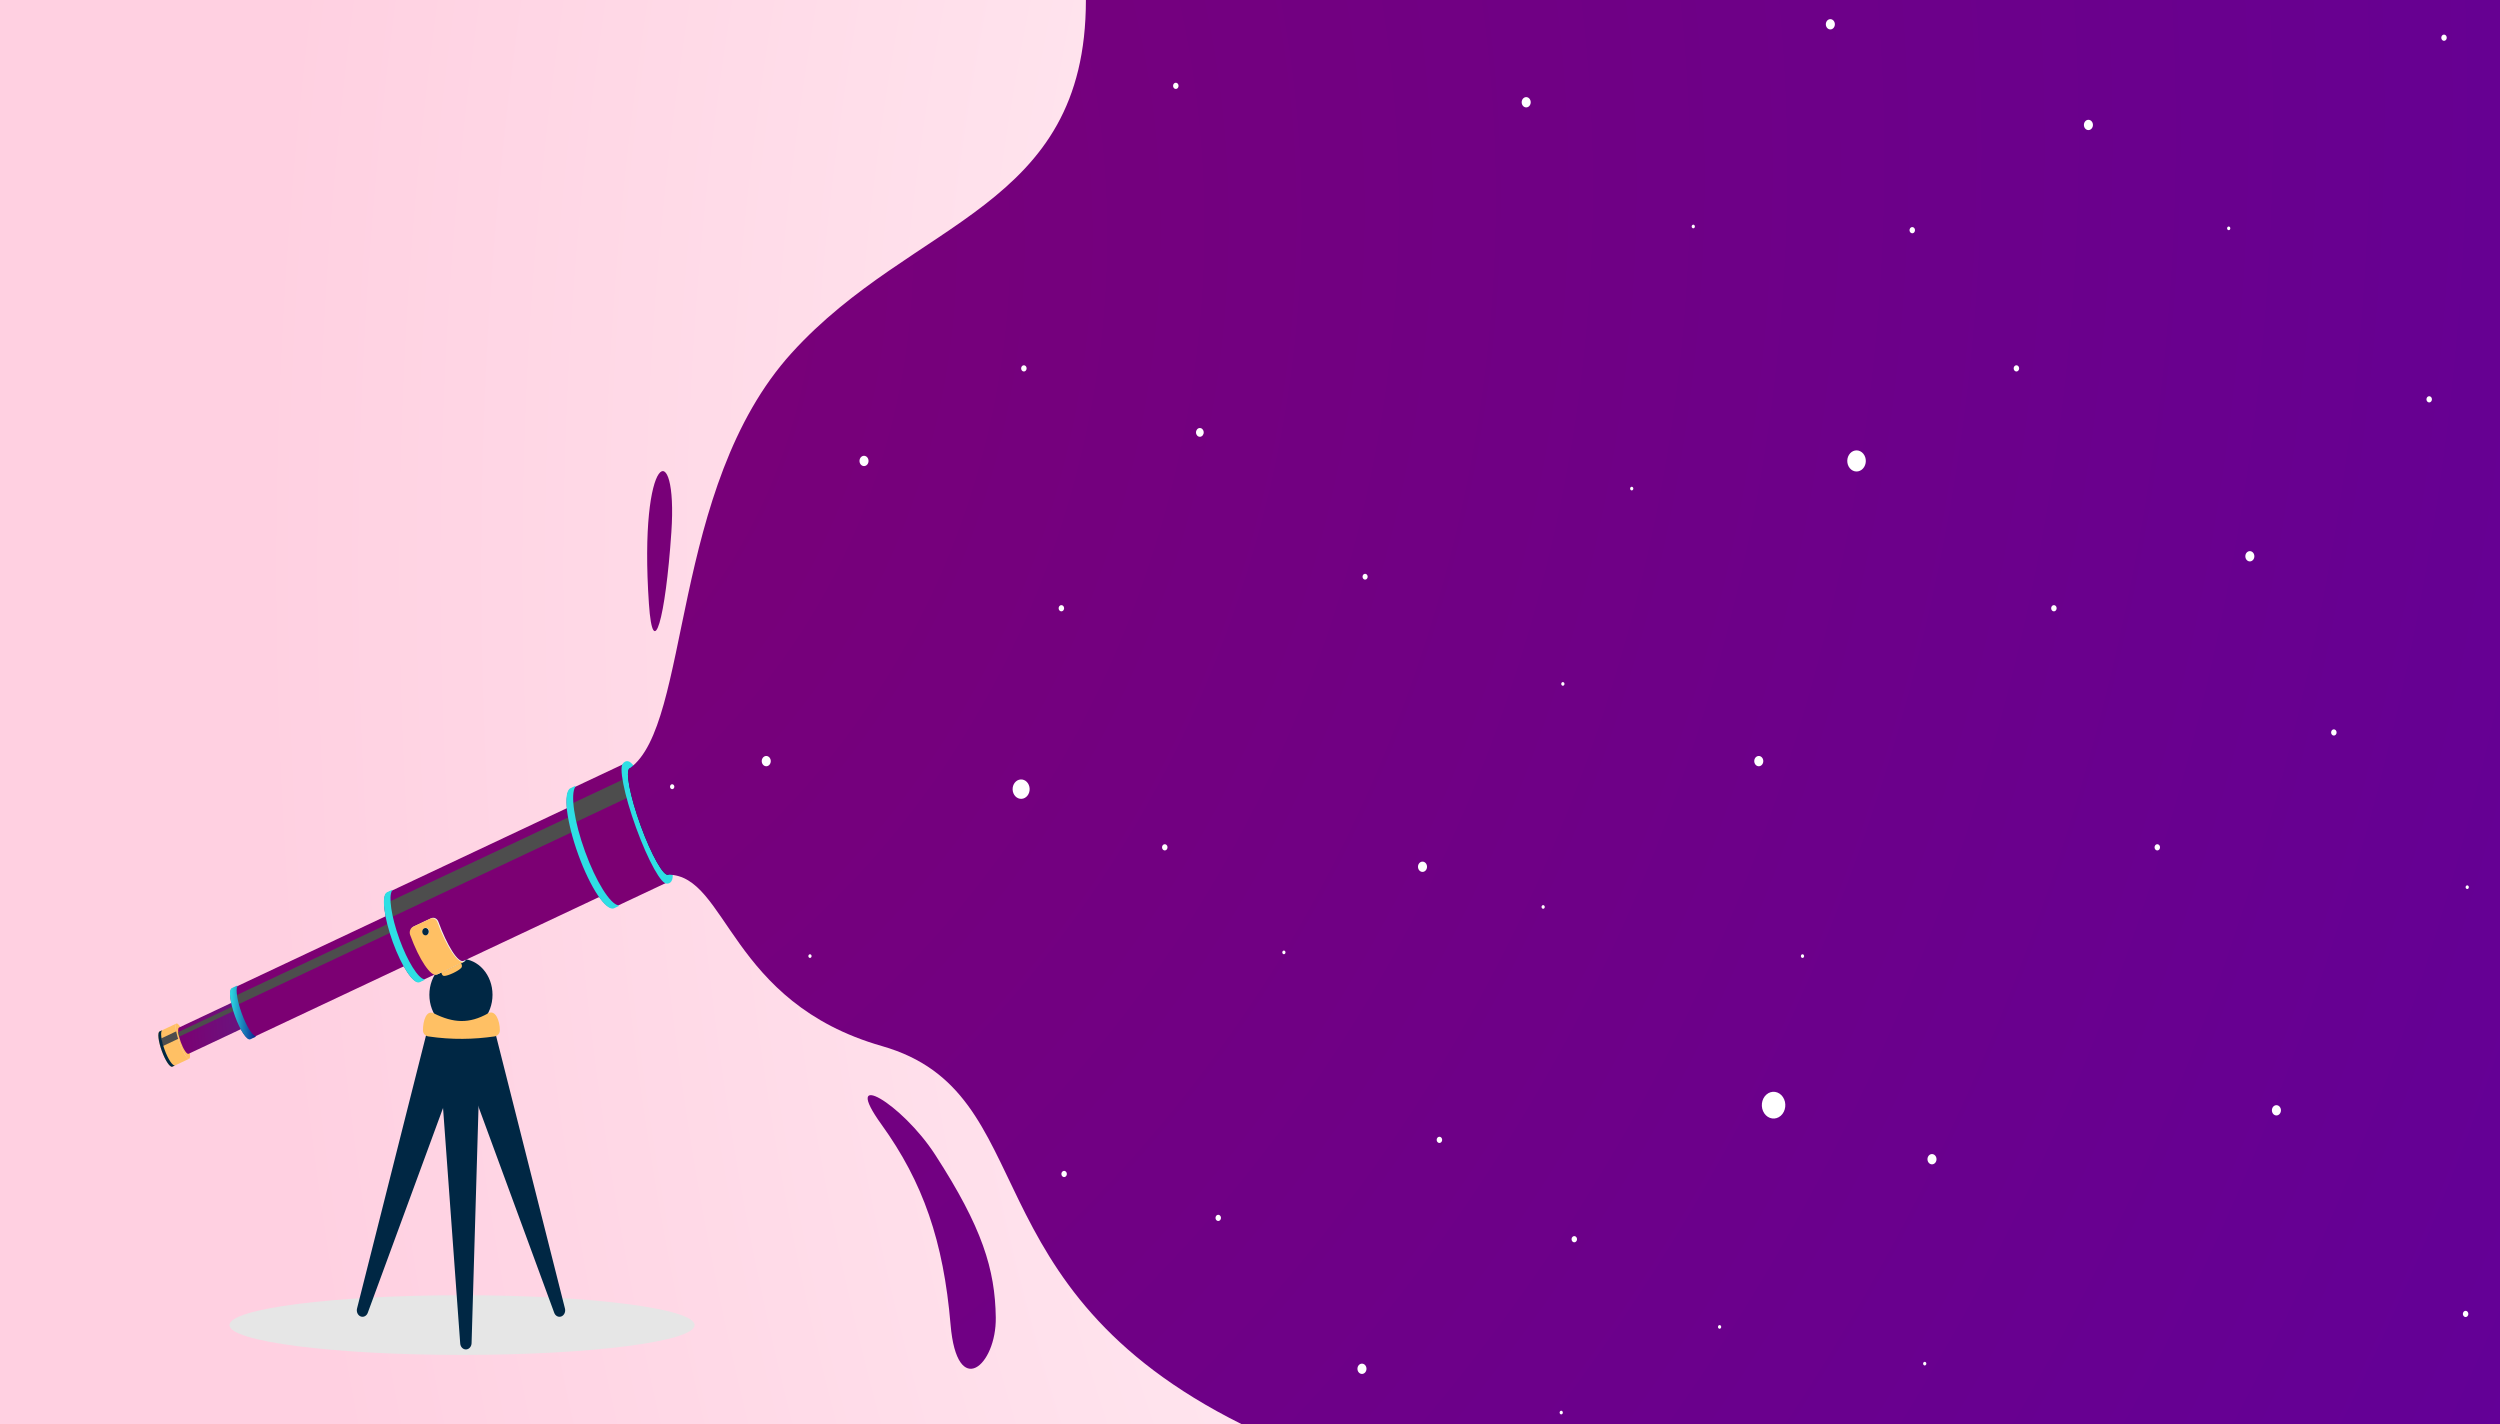 <svg width="853" height="486" viewBox="0 0 853 486" fill="none" xmlns="http://www.w3.org/2000/svg">
<rect x="0" y="0" width="853" height="486" fill="#808080" stroke="none"/>
<path d="M853 0H-0.344V486H853V0Z" fill="url(#paint0_radial_62_2685)"/>
<g style="mix-blend-mode:multiply">
<path d="M157.653 462.303C201.477 462.303 237.003 457.742 237.003 452.116C237.003 446.49 201.477 441.929 157.653 441.929C113.829 441.929 78.303 446.49 78.303 452.116C78.303 457.742 113.829 462.303 157.653 462.303Z" fill="#E6E6E6"/>
</g>
<path d="M159.009 460.43C160.039 460.401 160.869 459.465 160.903 458.292L164.038 351.696L149.278 352.111L157.023 458.399C157.109 459.568 157.979 460.459 159.009 460.43Z" fill="#002744"/>
<path d="M192.764 446.463L168.318 349.694H152.998L189.103 447.93C189.501 449.013 190.57 449.554 191.54 449.165C192.51 448.776 193.048 447.59 192.764 446.463Z" fill="#002744"/>
<path d="M146.265 349.694L121.82 446.463C121.536 447.59 122.07 448.773 123.043 449.165C124.013 449.554 125.083 449.013 125.481 447.93L161.586 349.694H146.265Z" fill="#002744"/>
<path d="M61.216 355.781C60.01 352.463 59.555 349.528 60.195 349.226L54.446 351.935C53.667 352.301 54.011 355.292 55.214 358.609C56.42 361.927 58.027 364.318 58.81 363.952L64.558 361.243C63.918 361.545 62.419 359.102 61.216 355.781Z" fill="#FFC064"/>
<path d="M157.274 351.696C163.223 351.696 168.046 346.202 168.046 339.426C168.046 332.649 163.223 327.156 157.274 327.156C151.325 327.156 146.502 332.649 146.502 339.426C146.502 346.202 151.325 351.696 157.274 351.696Z" fill="#002744"/>
<path d="M150.732 332.307C150.914 332.806 151.249 332.981 151.537 332.987C152.868 333.016 156.477 331.277 157.376 330.237C157.578 330.003 157.706 329.608 157.524 329.106C157.024 327.729 156.031 326.886 155.306 327.23L151.141 329.193C150.416 329.533 150.234 330.93 150.734 332.307H150.732Z" fill="#FFC064"/>
<path d="M156.054 311.48C155.804 310.787 155.542 310.113 155.281 309.452L146.309 313.677C146.574 314.335 146.833 315.012 147.083 315.705C150.124 324.078 150.991 331.614 149.023 332.544L157.994 328.319C159.963 327.392 159.095 319.853 156.054 311.48Z" fill="#666666"/>
<g style="mix-blend-mode:screen">
<path d="M61.773 353.989L61.014 351.478L55.007 354.307C55.08 355.068 55.263 355.962 55.553 356.918L61.773 353.989Z" fill="#4D4D4D"/>
</g>
<path d="M56.164 358.163C54.958 354.845 54.614 351.858 55.396 351.488L54.446 351.935C53.667 352.302 54.011 355.292 55.214 358.61C56.42 361.928 58.027 364.319 58.81 363.953L59.76 363.505C58.98 363.872 57.37 361.48 56.164 358.163Z" fill="#002744"/>
<path d="M61.216 355.781C62.422 359.099 63.918 361.545 64.558 361.243C65.198 360.942 64.743 358.007 63.537 354.689C62.331 351.371 60.835 348.925 60.195 349.226C59.555 349.528 60.01 352.463 61.216 355.781Z" fill="#FFC064"/>
<path d="M61.097 350.591C60.514 350.866 60.772 353.095 61.671 355.571C62.57 358.046 63.77 359.831 64.354 359.556L83.153 350.698L79.899 341.733L61.099 350.591H61.097Z" fill="url(#paint1_linear_62_2685)"/>
<g style="mix-blend-mode:screen">
<path d="M61.104 353.721L80.777 344.451L80.726 344.017L80.339 342.955L60.82 352.153C60.865 352.61 60.962 353.141 61.104 353.721Z" fill="#4D4D4D"/>
</g>
<path d="M79.127 337.345C78.018 337.866 78.507 342.114 80.219 346.828C81.932 351.542 84.219 354.941 85.328 354.419L139.692 328.807L133.491 311.732L79.127 337.345Z" fill="url(#paint2_linear_62_2685)"/>
<g style="mix-blend-mode:screen">
<path d="M79.836 343.378L133.822 317.944L133.648 314.62L79.435 340.161L79.836 343.378Z" fill="#4D4D4D"/>
</g>
<path d="M82.485 345.764C80.952 341.539 80.363 337.69 80.986 336.452C81.032 336.365 80.952 336.264 80.869 336.303L79.06 337.155C77.951 337.677 78.472 342.009 80.221 346.83C81.97 351.651 84.288 355.134 85.398 354.612L87.207 353.76C87.289 353.721 87.284 353.588 87.198 353.563C85.99 353.19 84.018 349.989 82.485 345.764Z" fill="url(#paint3_linear_62_2685)"/>
<path d="M132.095 304.638C130.126 305.564 130.994 313.104 134.035 321.476C137.076 329.848 141.135 335.881 143.103 334.954L206.677 305.004L195.669 274.687L132.095 304.638Z" fill="url(#paint4_linear_62_2685)"/>
<g style="mix-blend-mode:screen">
<path d="M133.113 313.153L195.799 283.618L195.08 278.33L132.131 307.989L133.113 313.153Z" fill="#4D4D4D"/>
</g>
<path d="M136.282 320.417C133.494 312.742 132.496 305.763 133.796 303.832C133.853 303.748 133.773 303.634 133.688 303.676L132.026 304.457C130.058 305.384 130.957 313.004 134.032 321.477C137.109 329.949 141.2 336.067 143.168 335.14L144.829 334.359C144.915 334.317 144.9 334.174 144.809 334.161C142.69 333.841 139.069 328.096 136.282 320.421V320.417Z" fill="url(#paint5_linear_62_2685)"/>
<path d="M158.21 327.836C156.293 328.74 152.459 322.416 149.591 314.523L149.583 314.504C149.179 313.389 148.067 312.848 147.091 313.312L141.308 316.036C140.344 316.49 139.872 317.75 140.27 318.849L140.293 318.907C143.334 327.279 147.393 333.312 149.361 332.385L157.991 328.319L158.321 328.164C158.321 328.164 158.412 328.118 158.483 328.066C158.66 327.937 158.81 327.746 158.933 327.496L158.216 327.833C158.216 327.833 158.21 327.836 158.207 327.836H158.21Z" fill="#F2F2F2"/>
<path d="M194.737 269.176C192.108 270.413 193.266 280.477 197.325 291.655C201.384 302.833 206.806 310.887 209.434 309.65L228.799 300.526L214.102 260.052L194.737 269.176Z" fill="url(#paint6_linear_62_2685)"/>
<g style="mix-blend-mode:screen">
<path d="M195.217 281.079L214.656 271.92L213.626 265.469L194.571 274.447L195.217 281.079Z" fill="#4D4D4D"/>
</g>
<path d="M199.629 290.57C195.9 280.303 194.569 270.971 196.318 268.409C196.392 268.298 196.296 268.149 196.185 268.204L194.649 268.927C192.02 270.165 193.221 280.341 197.328 291.652C201.436 302.963 206.897 311.134 209.525 309.894L211.061 309.171C211.175 309.119 211.149 308.935 211.03 308.918C208.203 308.513 203.358 300.838 199.629 290.57Z" fill="url(#paint7_linear_62_2685)"/>
<path d="M218.53 281.666C214.801 271.399 212.867 262.352 213.834 260.159C213.876 260.065 214.087 259.77 214.01 259.806L212.704 260.421C210.978 261.235 212.906 271.068 217.014 282.379C221.121 293.693 225.855 302.205 227.581 301.388L228.887 300.772C228.961 300.737 228.631 300.698 228.543 300.666C226.497 299.891 222.256 291.93 218.53 281.663V281.666ZM218.251 281.799C222.359 293.113 227.12 301.608 228.887 300.779C230.653 299.946 228.753 290.103 224.646 278.789C220.538 267.475 215.777 258.98 214.01 259.809C212.244 260.639 214.144 270.485 218.251 281.799ZM213.296 259.858C212.625 260.175 212.232 260.846 212.42 261.361C212.608 261.876 213.302 262.035 213.973 261.721C214.644 261.403 215.037 260.732 214.849 260.217C214.661 259.702 213.967 259.543 213.296 259.858ZM227.666 299.48C226.995 299.797 226.603 300.468 226.79 300.983C226.978 301.498 227.672 301.657 228.343 301.343C229.015 301.025 229.407 300.354 229.22 299.839C229.032 299.324 228.338 299.165 227.666 299.48Z" fill="url(#paint8_linear_62_2685)"/>
<path d="M228.036 298.449C229.62 297.703 227.953 288.972 224.314 278.948C220.674 268.924 216.439 261.403 214.856 262.149C213.272 262.895 214.938 271.626 218.578 281.65C222.218 291.674 226.452 299.195 228.036 298.449Z" fill="#002744"/>
<path d="M149.264 314.678L149.256 314.659C148.852 313.544 147.74 313.003 146.764 313.466L140.981 316.191C140.017 316.645 139.545 317.905 139.943 319.003L139.966 319.062C143.006 327.434 147.066 333.467 149.034 332.54L158.332 328.16C156.364 329.086 152.302 323.053 149.264 314.681V314.678Z" fill="#FFC064"/>
<path d="M146.318 317.348C146.551 317.989 146.283 318.728 145.717 318.994C145.154 319.259 144.506 318.955 144.272 318.31C144.039 317.669 144.306 316.93 144.873 316.664C145.439 316.399 146.084 316.703 146.318 317.348Z" fill="#F2F2F2"/>
<path d="M146.203 317.403C146.437 318.045 146.169 318.783 145.603 319.049C145.04 319.315 144.391 319.01 144.158 318.365C143.925 317.721 144.192 316.985 144.758 316.72C145.322 316.454 145.97 316.758 146.203 317.403Z" fill="#002744"/>
<path d="M144.311 351.533C144.311 352.69 145.145 353.481 146.152 353.63C154.304 354.838 161.768 354.634 168.711 353.63C169.721 353.484 170.551 352.69 170.551 351.533C170.551 348.342 169.061 344.341 166.549 345.753C160.126 349.369 154.745 349.12 148.009 345.753C145.443 344.47 144.311 348.342 144.311 351.533Z" fill="#FFC064"/>
<path d="M300.766 383.687C314.935 403.341 321.921 423.487 324.333 451.961C326.523 477.829 340.009 465.922 339.761 449.511C339.514 433.101 335.204 418.903 319.082 393.994C307.713 376.426 286.598 364.03 300.766 383.687ZM221.414 206.032C222.808 226.389 227.057 211.183 229.068 181.605C231.341 148.194 217.841 153.906 221.414 206.032ZM214.857 262.139C235.784 247.387 228.562 166.264 270.097 120.453C311.675 74.601 370.51 71.604 370.51 0H853V486H423.793C329.331 439.02 356.421 372.791 300.917 356.918C248.735 341.995 248.203 298.67 228.047 298.433L214.857 262.139ZM214.857 262.139C216.442 261.393 220.674 268.914 224.315 278.938C227.956 288.963 229.623 297.691 228.039 298.436C226.454 299.182 222.222 291.662 218.581 281.637C214.94 271.612 213.273 262.884 214.857 262.139Z" fill="url(#paint9_radial_62_2685)"/>
<path d="M466.648 196.775C466.648 197.326 466.256 197.773 465.772 197.773C465.289 197.773 464.896 197.326 464.896 196.775C464.896 196.224 465.289 195.777 465.772 195.777C466.256 195.777 466.648 196.224 466.648 196.775Z" fill="white"/>
<path d="M276.916 326.219C276.916 326.566 276.668 326.848 276.364 326.848C276.059 326.848 275.812 326.566 275.812 326.219C275.812 325.872 276.059 325.591 276.364 325.591C276.668 325.591 276.916 325.872 276.916 326.219Z" fill="white"/>
<path d="M526.871 309.935C526.638 310.155 526.291 310.119 526.098 309.85C525.904 309.585 525.936 309.189 526.172 308.969C526.405 308.749 526.752 308.784 526.945 309.053C527.139 309.319 527.108 309.714 526.871 309.935Z" fill="white"/>
<path d="M537.743 423.639C537.345 424.015 536.756 423.95 536.426 423.497C536.096 423.043 536.153 422.372 536.551 421.997C536.95 421.621 537.538 421.686 537.868 422.139C538.198 422.593 538.141 423.263 537.743 423.639Z" fill="white"/>
<path d="M293.919 158.715C293.223 158.161 293.052 157.066 293.538 156.269C294.025 155.475 294.986 155.281 295.686 155.835C296.383 156.389 296.554 157.484 296.067 158.281C295.578 159.075 294.619 159.269 293.919 158.715Z" fill="white"/>
<path d="M228.927 269.107C228.594 268.842 228.511 268.32 228.745 267.941C228.978 267.562 229.436 267.468 229.769 267.734C230.101 267.999 230.184 268.521 229.951 268.9C229.717 269.279 229.259 269.373 228.927 269.107Z" fill="white"/>
<path d="M464.702 468.786C465.554 468.786 466.244 468 466.244 467.03C466.244 466.06 465.554 465.274 464.702 465.274C463.851 465.274 463.161 466.06 463.161 467.03C463.161 468 463.851 468.786 464.702 468.786Z" fill="white"/>
<path d="M260.225 260.765C259.705 259.997 259.83 258.896 260.504 258.303C261.178 257.71 262.145 257.852 262.666 258.62C263.186 259.388 263.061 260.49 262.387 261.083C261.713 261.676 260.746 261.533 260.225 260.765Z" fill="white"/>
<path d="M437.629 325.335C437.444 325.06 437.487 324.668 437.728 324.457C437.97 324.247 438.314 324.295 438.499 324.571C438.684 324.846 438.641 325.238 438.4 325.449C438.158 325.659 437.814 325.611 437.629 325.335Z" fill="white"/>
<path d="M362.336 401.209C362.02 400.742 362.097 400.075 362.506 399.715C362.916 399.356 363.502 399.443 363.818 399.91C364.133 400.376 364.057 401.044 363.647 401.403C363.237 401.763 362.651 401.675 362.336 401.209Z" fill="white"/>
<path d="M532.254 481.59C532.436 481.315 532.783 481.257 533.024 481.467C533.266 481.675 533.317 482.07 533.132 482.345C532.95 482.621 532.603 482.679 532.362 482.469C532.12 482.261 532.069 481.866 532.254 481.59Z" fill="white"/>
<path d="M396.672 288.466C396.982 287.996 397.568 287.902 397.983 288.256C398.398 288.609 398.478 289.276 398.168 289.749C397.858 290.222 397.272 290.313 396.856 289.96C396.444 289.607 396.362 288.939 396.672 288.466Z" fill="white"/>
<path d="M491.129 389.986C491.646 389.986 492.065 389.508 492.065 388.92C492.065 388.331 491.646 387.854 491.129 387.854C490.612 387.854 490.193 388.331 490.193 388.92C490.193 389.508 490.612 389.986 491.129 389.986Z" fill="white"/>
<path d="M415.619 414.48C416.134 414.454 416.575 414.907 416.598 415.494C416.621 416.084 416.222 416.582 415.707 416.608C415.193 416.634 414.752 416.181 414.729 415.594C414.706 415.008 415.104 414.506 415.619 414.48Z" fill="white"/>
<path d="M349.303 124.629C349.818 124.603 350.259 125.057 350.281 125.643C350.304 126.23 349.906 126.732 349.391 126.758C348.876 126.784 348.435 126.33 348.413 125.744C348.39 125.157 348.788 124.655 349.303 124.629Z" fill="white"/>
<path d="M362.096 206.469C362.613 206.443 363.052 206.897 363.074 207.483C363.097 208.07 362.699 208.572 362.184 208.598C361.669 208.624 361.228 208.17 361.206 207.584C361.183 206.997 361.581 206.495 362.096 206.469Z" fill="white"/>
<path d="M485.285 293.987C486.136 293.942 486.858 294.69 486.898 295.659C486.938 296.628 486.281 297.451 485.43 297.496C484.58 297.541 483.857 296.793 483.818 295.824C483.778 294.855 484.435 294.032 485.285 293.987Z" fill="white"/>
<path d="M348.275 265.952C349.88 265.868 351.239 267.277 351.313 269.104C351.387 270.932 350.15 272.48 348.545 272.565C346.941 272.649 345.582 271.239 345.508 269.412C345.434 267.585 346.671 266.036 348.275 265.952Z" fill="white"/>
<path d="M401.143 28.227C401.66 28.201 402.099 28.654 402.121 29.241C402.144 29.827 401.746 30.329 401.231 30.355C400.713 30.381 400.275 29.927 400.252 29.341C400.23 28.751 400.628 28.252 401.143 28.227Z" fill="white"/>
<path d="M409.329 146.042C410.054 146.003 410.669 146.642 410.703 147.468C410.737 148.294 410.176 148.994 409.451 149.033C408.726 149.072 408.111 148.433 408.077 147.607C408.043 146.781 408.603 146.081 409.329 146.042Z" fill="white"/>
<path d="M767.649 191.558C768.5 191.558 769.19 190.772 769.19 189.802C769.19 188.832 768.5 188.046 767.649 188.046C766.797 188.046 766.107 188.832 766.107 189.802C766.107 190.772 766.797 191.558 767.649 191.558Z" fill="white"/>
<path d="M714.112 42.632C714.112 43.6 713.421 44.388 712.571 44.388C711.72 44.388 711.029 43.6 711.029 42.632C711.029 41.663 711.72 40.876 712.571 40.876C713.421 40.876 714.112 41.663 714.112 42.632Z" fill="white"/>
<path d="M615.565 326.219C615.565 326.566 615.318 326.848 615.013 326.848C614.709 326.848 614.461 326.566 614.461 326.219C614.461 325.872 614.709 325.591 615.013 325.591C615.318 325.591 615.565 325.872 615.565 326.219Z" fill="white"/>
<path d="M776.714 380.596C777.566 380.596 778.256 379.809 778.256 378.84C778.256 377.87 777.566 377.083 776.714 377.083C775.863 377.083 775.173 377.87 775.173 378.84C775.173 379.809 775.863 380.596 776.714 380.596Z" fill="white"/>
<path d="M842.168 303.192C841.935 303.413 841.588 303.377 841.395 303.108C841.201 302.842 841.232 302.447 841.468 302.227C841.702 302.007 842.049 302.042 842.242 302.311C842.435 302.577 842.404 302.972 842.168 303.192Z" fill="white"/>
<path d="M841.861 449.135C841.463 449.511 840.874 449.446 840.544 448.992C840.214 448.539 840.271 447.868 840.669 447.492C841.068 447.116 841.656 447.181 841.986 447.635C842.316 448.088 842.259 448.759 841.861 449.135Z" fill="white"/>
<path d="M631.64 160.227C630.209 159.087 629.859 156.838 630.861 155.209C631.862 153.576 633.836 153.18 635.267 154.321C636.7 155.461 637.047 157.71 636.046 159.34C635.045 160.969 633.071 161.368 631.64 160.227Z" fill="white"/>
<path d="M760.122 78.424C759.872 78.226 759.812 77.834 759.985 77.552C760.159 77.27 760.503 77.199 760.751 77.397C760.998 77.594 761.061 77.986 760.887 78.268C760.714 78.55 760.369 78.621 760.122 78.424Z" fill="white"/>
<path d="M532.93 233.87C532.679 233.669 532.617 233.277 532.793 232.992C532.97 232.707 533.314 232.635 533.564 232.836C533.814 233.037 533.877 233.429 533.701 233.714C533.524 233.999 533.18 234.071 532.93 233.87Z" fill="white"/>
<path d="M598.872 260.765C598.351 259.997 598.476 258.896 599.15 258.303C599.825 257.71 600.792 257.852 601.312 258.62C601.833 259.388 601.707 260.49 601.033 261.083C600.359 261.676 599.392 261.533 598.872 260.765Z" fill="white"/>
<path d="M556.307 167.09C556.122 166.814 556.164 166.422 556.406 166.212C556.648 166.001 556.992 166.05 557.177 166.325C557.362 166.6 557.319 166.992 557.077 167.203C556.836 167.414 556.491 167.365 556.307 167.09Z" fill="white"/>
<path d="M735.321 288.466C735.631 287.996 736.217 287.902 736.632 288.256C737.048 288.609 737.127 289.276 736.817 289.749C736.507 290.222 735.921 290.313 735.506 289.96C735.093 289.607 735.011 288.939 735.321 288.466Z" fill="white"/>
<path d="M796.308 250.98C796.825 250.98 797.244 250.503 797.244 249.914C797.244 249.325 796.825 248.848 796.308 248.848C795.792 248.848 795.373 249.325 795.373 249.914C795.373 250.503 795.792 250.98 796.308 250.98Z" fill="white"/>
<path d="M687.952 124.629C688.47 124.603 688.908 125.057 688.931 125.643C688.954 126.23 688.555 126.732 688.041 126.758C687.526 126.784 687.085 126.33 687.062 125.744C687.039 125.157 687.437 124.655 687.952 124.629Z" fill="white"/>
<path d="M833.854 11.803C834.371 11.777 834.809 12.231 834.832 12.817C834.855 13.403 834.457 13.906 833.942 13.932C833.427 13.957 832.986 13.504 832.963 12.918C832.941 12.331 833.339 11.829 833.854 11.803Z" fill="white"/>
<path d="M700.746 206.469C701.264 206.443 701.702 206.897 701.725 207.483C701.747 208.07 701.349 208.572 700.834 208.598C700.317 208.624 699.879 208.17 699.856 207.584C699.833 206.997 700.231 206.495 700.746 206.469Z" fill="white"/>
<path d="M828.796 135.185C829.314 135.159 829.752 135.613 829.774 136.199C829.797 136.786 829.399 137.288 828.884 137.314C828.369 137.34 827.928 136.886 827.906 136.3C827.883 135.713 828.281 135.211 828.796 135.185Z" fill="white"/>
<path d="M656.401 465.789C656.151 465.591 656.091 465.199 656.265 464.917C656.438 464.635 656.782 464.564 657.03 464.762C657.28 464.959 657.34 465.351 657.166 465.633C656.993 465.915 656.649 465.986 656.401 465.789Z" fill="white"/>
<path d="M586.41 453.256C586.16 453.059 586.1 452.667 586.273 452.385C586.447 452.1 586.791 452.032 587.038 452.229C587.286 452.427 587.349 452.819 587.175 453.101C587.002 453.386 586.657 453.454 586.41 453.256Z" fill="white"/>
<path d="M601.971 379.873C600.62 377.877 600.945 375.01 602.697 373.467C604.449 371.928 606.966 372.298 608.32 374.293C609.671 376.289 609.347 379.157 607.595 380.699C605.843 382.238 603.325 381.869 601.971 379.873Z" fill="white"/>
<path d="M659.123 393.767C659.974 393.722 660.696 394.47 660.736 395.439C660.776 396.408 660.119 397.231 659.268 397.276C658.418 397.321 657.695 396.573 657.656 395.604C657.616 394.635 658.273 393.812 659.123 393.767Z" fill="white"/>
<path d="M577.432 77.796C577.182 77.598 577.122 77.206 577.296 76.924C577.469 76.642 577.814 76.571 578.061 76.768C578.309 76.966 578.371 77.358 578.198 77.64C578.024 77.922 577.68 77.993 577.432 77.796Z" fill="white"/>
<path d="M519.518 35.964C518.998 35.196 519.123 34.095 519.797 33.502C520.471 32.909 521.438 33.051 521.959 33.819C522.479 34.587 522.354 35.689 521.68 36.282C521.006 36.874 520.039 36.732 519.518 35.964Z" fill="white"/>
<path d="M651.716 77.896C652.026 77.426 652.612 77.332 653.028 77.685C653.443 78.038 653.522 78.706 653.212 79.179C652.902 79.652 652.317 79.743 651.901 79.39C651.486 79.037 651.406 78.369 651.716 77.896Z" fill="white"/>
<path d="M624.443 6.535C625.293 6.489 626.015 7.238 626.055 8.207C626.095 9.175 625.438 9.998 624.588 10.044C623.737 10.089 623.015 9.341 622.975 8.372C622.935 7.403 623.592 6.58 624.443 6.535Z" fill="white"/>
<defs>
<radialGradient id="paint0_radial_62_2685" cx="0" cy="0" r="1" gradientUnits="userSpaceOnUse" gradientTransform="translate(748.716 193.203) scale(665.399 1031.87)">
<stop stop-color="white"/>
<stop offset="1" stop-color="#FFD0E1"/>
</radialGradient>
<linearGradient id="paint1_linear_62_2685" x1="60.408" y1="351.994" x2="142.113" y2="344.775" gradientUnits="userSpaceOnUse">
<stop stop-color="#7C0073"/>
<stop offset="1" stop-color="#394B9A"/>
</linearGradient>
<linearGradient id="paint2_linear_62_2685" x1="15074.7" y1="44732.1" x2="39099.2" y2="41981.5" gradientUnits="userSpaceOnUse">
<stop stop-color="#7C0073"/>
<stop offset="1" stop-color="#394B9A"/>
</linearGradient>
<linearGradient id="paint3_linear_62_2685" x1="78.477" y1="345.479" x2="87.267" y2="345.479" gradientUnits="userSpaceOnUse">
<stop stop-color="#2EDFE4"/>
<stop offset="0.07" stop-color="#2BD1DD"/>
<stop offset="1" stop-color="#072590"/>
</linearGradient>
<linearGradient id="paint4_linear_62_2685" x1="27873" y1="58052.4" x2="56575.3" y2="55502.6" gradientUnits="userSpaceOnUse">
<stop stop-color="#7C0073"/>
<stop offset="1" stop-color="#394B9A"/>
</linearGradient>
<linearGradient id="paint5_linear_62_2685" x1="6550.05" y1="31425.6" x2="7229.5" y2="31425.6" gradientUnits="userSpaceOnUse">
<stop stop-color="#2EDFE4"/>
<stop offset="0.07" stop-color="#2BD1DD"/>
<stop offset="1" stop-color="#072590"/>
</linearGradient>
<linearGradient id="paint6_linear_62_2685" x1="17445.1" y1="43976" x2="29115" y2="43982" gradientUnits="userSpaceOnUse">
<stop stop-color="#7C0073"/>
<stop offset="1" stop-color="#394B9A"/>
</linearGradient>
<linearGradient id="paint7_linear_62_2685" x1="12361.7" y1="37589.5" x2="13485.6" y2="37589.5" gradientUnits="userSpaceOnUse">
<stop stop-color="#2EDFE4"/>
<stop offset="0.07" stop-color="#2BD1DD"/>
<stop offset="1" stop-color="#072590"/>
</linearGradient>
<linearGradient id="paint8_linear_62_2685" x1="13262.1" y1="36466.5" x2="14335.6" y2="36466.5" gradientUnits="userSpaceOnUse">
<stop stop-color="#2EDFE4"/>
<stop offset="0.07" stop-color="#2BD1DD"/>
<stop offset="1" stop-color="#072590"/>
</linearGradient>
<radialGradient id="paint9_radial_62_2685" cx="0" cy="0" r="1" gradientUnits="userSpaceOnUse" gradientTransform="translate(131.388 100.998) rotate(8.914) scale(1361.91 1542.75)">
<stop stop-color="#7C0073"/>
<stop offset="1" stop-color="#5200AF"/>
</radialGradient>
</defs>
</svg>
